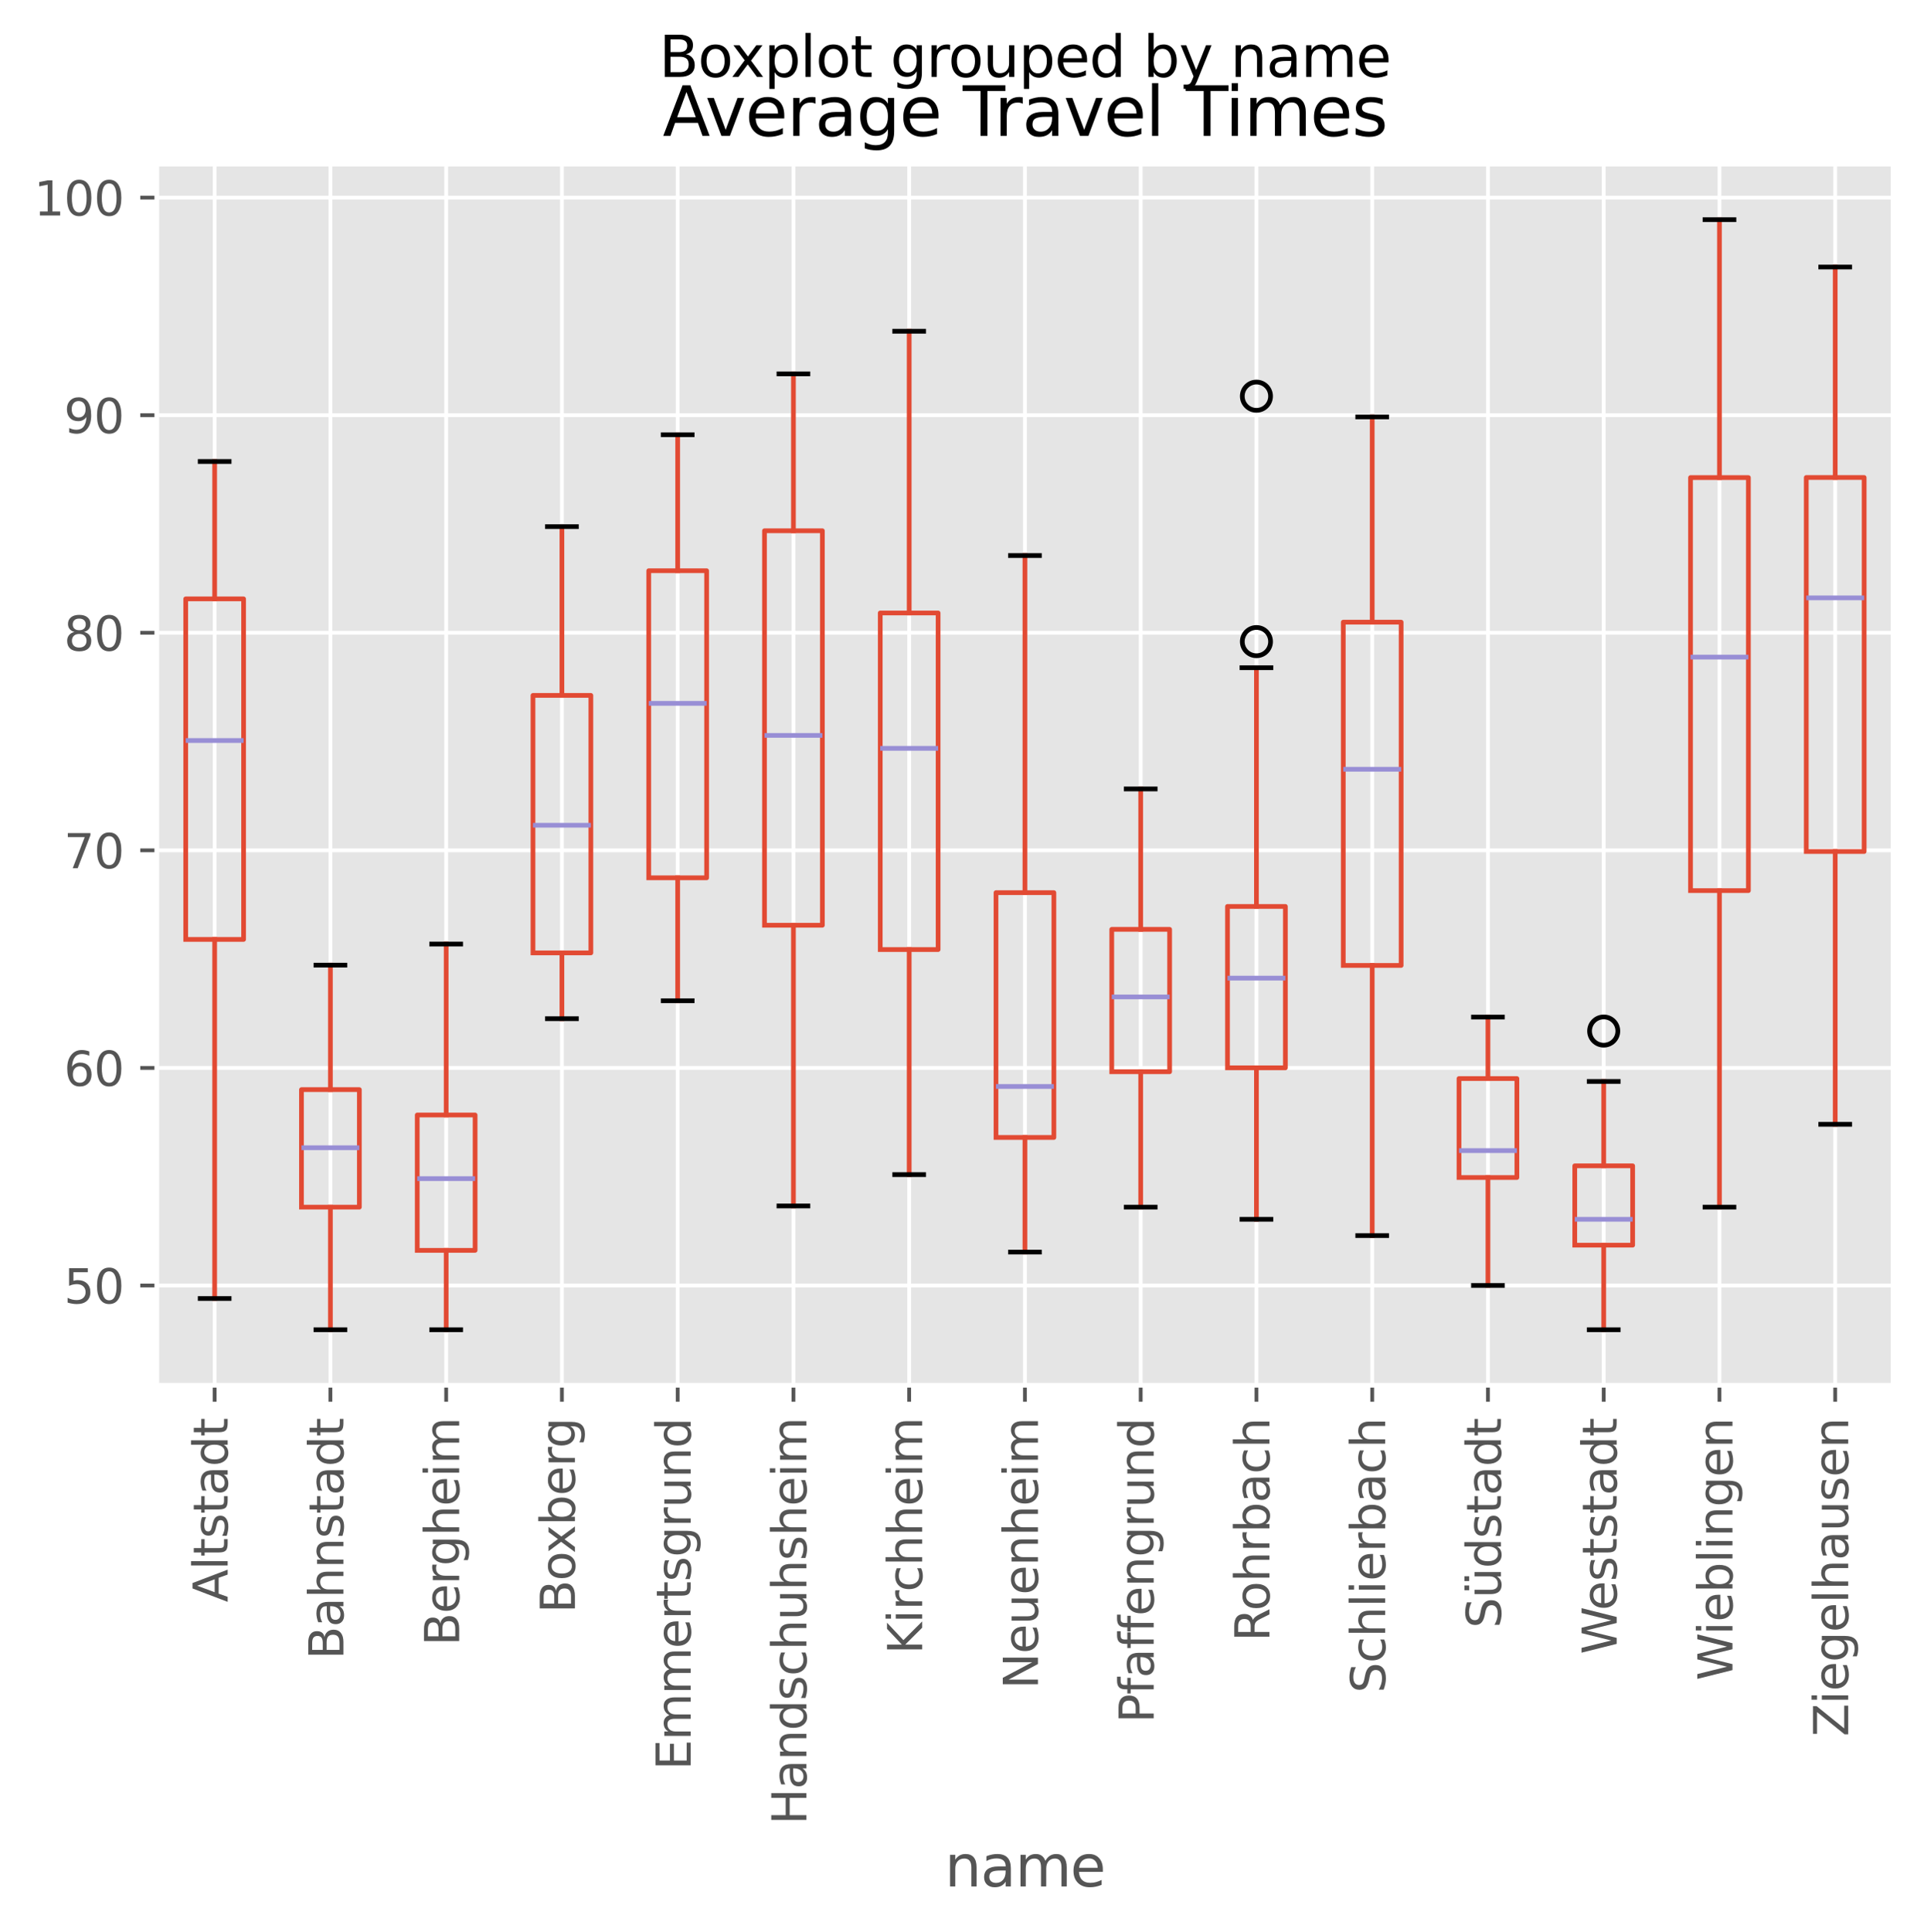 <?xml version="1.0" encoding="utf-8" standalone="no"?>
<!DOCTYPE svg PUBLIC "-//W3C//DTD SVG 1.1//EN"
  "http://www.w3.org/Graphics/SVG/1.1/DTD/svg11.dtd">
<svg xmlns:xlink="http://www.w3.org/1999/xlink" width="409.127pt" height="410.135pt" viewBox="0 0 409.127 410.135" xmlns="http://www.w3.org/2000/svg" version="1.1">
 <defs>
  <style type="text/css">*{stroke-linejoin: round; stroke-linecap: butt}</style>
 </defs>
 <g id="figure_1">
  <g id="patch_1">
   <path d="M 0 410.135 
L 409.127 410.135 
L 409.127 0 
L 0 0 
z
" style="fill: #ffffff"/>
  </g>
  <g id="axes_1">
   <g id="patch_2">
    <path d="M 33.288 294.048 
L 401.928 294.048 
L 401.928 34.848 
L 33.288 34.848 
z
" style="fill: #e5e5e5"/>
   </g>
   <g id="matplotlib.axis_1">
    <g id="xtick_1">
     <g id="line2d_1">
      <path d="M 45.575 294.048 
L 45.575 34.848 
" clip-path="url(#pbc131268e4)" style="fill: none; stroke: #ffffff; stroke-width: 0.8; stroke-linecap: square"/>
     </g>
     <g id="line2d_2">
      <defs>
       <path id="mfa5700e519" d="M 0 0 
L 0 3.5 
" style="stroke: #555555; stroke-width: 0.8"/>
      </defs>
      <g>
       <use xlink:href="#mfa5700e519" x="45.575" y="294.048" style="fill: #555555; stroke: #555555; stroke-width: 0.8"/>
      </g>
     </g>
     <g id="text_1">
      <!-- Altstadt -->
      <g style="fill: #555555" transform="translate(48.335 340.114) rotate(-90) scale(0.1 -0.1)">
       <defs>
        <path id="DejaVuSans-41" d="M 2188 4044 
L 1331 1722 
L 3047 1722 
L 2188 4044 
z
M 1831 4666 
L 2547 4666 
L 4325 0 
L 3669 0 
L 3244 1197 
L 1141 1197 
L 716 0 
L 50 0 
L 1831 4666 
z
" transform="scale(0.016)"/>
        <path id="DejaVuSans-6c" d="M 603 4863 
L 1178 4863 
L 1178 0 
L 603 0 
L 603 4863 
z
" transform="scale(0.016)"/>
        <path id="DejaVuSans-74" d="M 1172 4494 
L 1172 3500 
L 2356 3500 
L 2356 3053 
L 1172 3053 
L 1172 1153 
Q 1172 725 1289 603 
Q 1406 481 1766 481 
L 2356 481 
L 2356 0 
L 1766 0 
Q 1100 0 847 248 
Q 594 497 594 1153 
L 594 3053 
L 172 3053 
L 172 3500 
L 594 3500 
L 594 4494 
L 1172 4494 
z
" transform="scale(0.016)"/>
        <path id="DejaVuSans-73" d="M 2834 3397 
L 2834 2853 
Q 2591 2978 2328 3040 
Q 2066 3103 1784 3103 
Q 1356 3103 1142 2972 
Q 928 2841 928 2578 
Q 928 2378 1081 2264 
Q 1234 2150 1697 2047 
L 1894 2003 
Q 2506 1872 2764 1633 
Q 3022 1394 3022 966 
Q 3022 478 2636 193 
Q 2250 -91 1575 -91 
Q 1294 -91 989 -36 
Q 684 19 347 128 
L 347 722 
Q 666 556 975 473 
Q 1284 391 1588 391 
Q 1994 391 2212 530 
Q 2431 669 2431 922 
Q 2431 1156 2273 1281 
Q 2116 1406 1581 1522 
L 1381 1569 
Q 847 1681 609 1914 
Q 372 2147 372 2553 
Q 372 3047 722 3315 
Q 1072 3584 1716 3584 
Q 2034 3584 2315 3537 
Q 2597 3491 2834 3397 
z
" transform="scale(0.016)"/>
        <path id="DejaVuSans-61" d="M 2194 1759 
Q 1497 1759 1228 1600 
Q 959 1441 959 1056 
Q 959 750 1161 570 
Q 1363 391 1709 391 
Q 2188 391 2477 730 
Q 2766 1069 2766 1631 
L 2766 1759 
L 2194 1759 
z
M 3341 1997 
L 3341 0 
L 2766 0 
L 2766 531 
Q 2569 213 2275 61 
Q 1981 -91 1556 -91 
Q 1019 -91 701 211 
Q 384 513 384 1019 
Q 384 1609 779 1909 
Q 1175 2209 1959 2209 
L 2766 2209 
L 2766 2266 
Q 2766 2663 2505 2880 
Q 2244 3097 1772 3097 
Q 1472 3097 1187 3025 
Q 903 2953 641 2809 
L 641 3341 
Q 956 3463 1253 3523 
Q 1550 3584 1831 3584 
Q 2591 3584 2966 3190 
Q 3341 2797 3341 1997 
z
" transform="scale(0.016)"/>
        <path id="DejaVuSans-64" d="M 2906 2969 
L 2906 4863 
L 3481 4863 
L 3481 0 
L 2906 0 
L 2906 525 
Q 2725 213 2448 61 
Q 2172 -91 1784 -91 
Q 1150 -91 751 415 
Q 353 922 353 1747 
Q 353 2572 751 3078 
Q 1150 3584 1784 3584 
Q 2172 3584 2448 3432 
Q 2725 3281 2906 2969 
z
M 947 1747 
Q 947 1113 1208 752 
Q 1469 391 1925 391 
Q 2381 391 2643 752 
Q 2906 1113 2906 1747 
Q 2906 2381 2643 2742 
Q 2381 3103 1925 3103 
Q 1469 3103 1208 2742 
Q 947 2381 947 1747 
z
" transform="scale(0.016)"/>
       </defs>
       <use xlink:href="#DejaVuSans-41"/>
       <use xlink:href="#DejaVuSans-6c" x="68.408"/>
       <use xlink:href="#DejaVuSans-74" x="96.191"/>
       <use xlink:href="#DejaVuSans-73" x="135.4"/>
       <use xlink:href="#DejaVuSans-74" x="187.5"/>
       <use xlink:href="#DejaVuSans-61" x="226.709"/>
       <use xlink:href="#DejaVuSans-64" x="287.988"/>
       <use xlink:href="#DejaVuSans-74" x="351.465"/>
      </g>
     </g>
    </g>
    <g id="xtick_2">
     <g id="line2d_3">
      <path d="M 70.151 294.048 
L 70.151 34.848 
" clip-path="url(#pbc131268e4)" style="fill: none; stroke: #ffffff; stroke-width: 0.8; stroke-linecap: square"/>
     </g>
     <g id="line2d_4">
      <g>
       <use xlink:href="#mfa5700e519" x="70.151" y="294.048" style="fill: #555555; stroke: #555555; stroke-width: 0.8"/>
      </g>
     </g>
     <g id="text_2">
      <!-- Bahnstadt -->
      <g style="fill: #555555" transform="translate(72.911 352.239) rotate(-90) scale(0.1 -0.1)">
       <defs>
        <path id="DejaVuSans-42" d="M 1259 2228 
L 1259 519 
L 2272 519 
Q 2781 519 3026 730 
Q 3272 941 3272 1375 
Q 3272 1813 3026 2020 
Q 2781 2228 2272 2228 
L 1259 2228 
z
M 1259 4147 
L 1259 2741 
L 2194 2741 
Q 2656 2741 2882 2914 
Q 3109 3088 3109 3444 
Q 3109 3797 2882 3972 
Q 2656 4147 2194 4147 
L 1259 4147 
z
M 628 4666 
L 2241 4666 
Q 2963 4666 3353 4366 
Q 3744 4066 3744 3513 
Q 3744 3084 3544 2831 
Q 3344 2578 2956 2516 
Q 3422 2416 3680 2098 
Q 3938 1781 3938 1306 
Q 3938 681 3513 340 
Q 3088 0 2303 0 
L 628 0 
L 628 4666 
z
" transform="scale(0.016)"/>
        <path id="DejaVuSans-68" d="M 3513 2113 
L 3513 0 
L 2938 0 
L 2938 2094 
Q 2938 2591 2744 2837 
Q 2550 3084 2163 3084 
Q 1697 3084 1428 2787 
Q 1159 2491 1159 1978 
L 1159 0 
L 581 0 
L 581 4863 
L 1159 4863 
L 1159 2956 
Q 1366 3272 1645 3428 
Q 1925 3584 2291 3584 
Q 2894 3584 3203 3211 
Q 3513 2838 3513 2113 
z
" transform="scale(0.016)"/>
        <path id="DejaVuSans-6e" d="M 3513 2113 
L 3513 0 
L 2938 0 
L 2938 2094 
Q 2938 2591 2744 2837 
Q 2550 3084 2163 3084 
Q 1697 3084 1428 2787 
Q 1159 2491 1159 1978 
L 1159 0 
L 581 0 
L 581 3500 
L 1159 3500 
L 1159 2956 
Q 1366 3272 1645 3428 
Q 1925 3584 2291 3584 
Q 2894 3584 3203 3211 
Q 3513 2838 3513 2113 
z
" transform="scale(0.016)"/>
       </defs>
       <use xlink:href="#DejaVuSans-42"/>
       <use xlink:href="#DejaVuSans-61" x="68.604"/>
       <use xlink:href="#DejaVuSans-68" x="129.883"/>
       <use xlink:href="#DejaVuSans-6e" x="193.262"/>
       <use xlink:href="#DejaVuSans-73" x="256.641"/>
       <use xlink:href="#DejaVuSans-74" x="308.74"/>
       <use xlink:href="#DejaVuSans-61" x="347.949"/>
       <use xlink:href="#DejaVuSans-64" x="409.229"/>
       <use xlink:href="#DejaVuSans-74" x="472.705"/>
      </g>
     </g>
    </g>
    <g id="xtick_3">
     <g id="line2d_5">
      <path d="M 94.728 294.048 
L 94.728 34.848 
" clip-path="url(#pbc131268e4)" style="fill: none; stroke: #ffffff; stroke-width: 0.8; stroke-linecap: square"/>
     </g>
     <g id="line2d_6">
      <g>
       <use xlink:href="#mfa5700e519" x="94.728" y="294.048" style="fill: #555555; stroke: #555555; stroke-width: 0.8"/>
      </g>
     </g>
     <g id="text_3">
      <!-- Bergheim -->
      <g style="fill: #555555" transform="translate(97.487 349.356) rotate(-90) scale(0.1 -0.1)">
       <defs>
        <path id="DejaVuSans-65" d="M 3597 1894 
L 3597 1613 
L 953 1613 
Q 991 1019 1311 708 
Q 1631 397 2203 397 
Q 2534 397 2845 478 
Q 3156 559 3463 722 
L 3463 178 
Q 3153 47 2828 -22 
Q 2503 -91 2169 -91 
Q 1331 -91 842 396 
Q 353 884 353 1716 
Q 353 2575 817 3079 
Q 1281 3584 2069 3584 
Q 2775 3584 3186 3129 
Q 3597 2675 3597 1894 
z
M 3022 2063 
Q 3016 2534 2758 2815 
Q 2500 3097 2075 3097 
Q 1594 3097 1305 2825 
Q 1016 2553 972 2059 
L 3022 2063 
z
" transform="scale(0.016)"/>
        <path id="DejaVuSans-72" d="M 2631 2963 
Q 2534 3019 2420 3045 
Q 2306 3072 2169 3072 
Q 1681 3072 1420 2755 
Q 1159 2438 1159 1844 
L 1159 0 
L 581 0 
L 581 3500 
L 1159 3500 
L 1159 2956 
Q 1341 3275 1631 3429 
Q 1922 3584 2338 3584 
Q 2397 3584 2469 3576 
Q 2541 3569 2628 3553 
L 2631 2963 
z
" transform="scale(0.016)"/>
        <path id="DejaVuSans-67" d="M 2906 1791 
Q 2906 2416 2648 2759 
Q 2391 3103 1925 3103 
Q 1463 3103 1205 2759 
Q 947 2416 947 1791 
Q 947 1169 1205 825 
Q 1463 481 1925 481 
Q 2391 481 2648 825 
Q 2906 1169 2906 1791 
z
M 3481 434 
Q 3481 -459 3084 -895 
Q 2688 -1331 1869 -1331 
Q 1566 -1331 1297 -1286 
Q 1028 -1241 775 -1147 
L 775 -588 
Q 1028 -725 1275 -790 
Q 1522 -856 1778 -856 
Q 2344 -856 2625 -561 
Q 2906 -266 2906 331 
L 2906 616 
Q 2728 306 2450 153 
Q 2172 0 1784 0 
Q 1141 0 747 490 
Q 353 981 353 1791 
Q 353 2603 747 3093 
Q 1141 3584 1784 3584 
Q 2172 3584 2450 3431 
Q 2728 3278 2906 2969 
L 2906 3500 
L 3481 3500 
L 3481 434 
z
" transform="scale(0.016)"/>
        <path id="DejaVuSans-69" d="M 603 3500 
L 1178 3500 
L 1178 0 
L 603 0 
L 603 3500 
z
M 603 4863 
L 1178 4863 
L 1178 4134 
L 603 4134 
L 603 4863 
z
" transform="scale(0.016)"/>
        <path id="DejaVuSans-6d" d="M 3328 2828 
Q 3544 3216 3844 3400 
Q 4144 3584 4550 3584 
Q 5097 3584 5394 3201 
Q 5691 2819 5691 2113 
L 5691 0 
L 5113 0 
L 5113 2094 
Q 5113 2597 4934 2840 
Q 4756 3084 4391 3084 
Q 3944 3084 3684 2787 
Q 3425 2491 3425 1978 
L 3425 0 
L 2847 0 
L 2847 2094 
Q 2847 2600 2669 2842 
Q 2491 3084 2119 3084 
Q 1678 3084 1418 2786 
Q 1159 2488 1159 1978 
L 1159 0 
L 581 0 
L 581 3500 
L 1159 3500 
L 1159 2956 
Q 1356 3278 1631 3431 
Q 1906 3584 2284 3584 
Q 2666 3584 2933 3390 
Q 3200 3197 3328 2828 
z
" transform="scale(0.016)"/>
       </defs>
       <use xlink:href="#DejaVuSans-42"/>
       <use xlink:href="#DejaVuSans-65" x="68.604"/>
       <use xlink:href="#DejaVuSans-72" x="130.127"/>
       <use xlink:href="#DejaVuSans-67" x="169.49"/>
       <use xlink:href="#DejaVuSans-68" x="232.967"/>
       <use xlink:href="#DejaVuSans-65" x="296.346"/>
       <use xlink:href="#DejaVuSans-69" x="357.869"/>
       <use xlink:href="#DejaVuSans-6d" x="385.652"/>
      </g>
     </g>
    </g>
    <g id="xtick_4">
     <g id="line2d_7">
      <path d="M 119.303 294.048 
L 119.303 34.848 
" clip-path="url(#pbc131268e4)" style="fill: none; stroke: #ffffff; stroke-width: 0.8; stroke-linecap: square"/>
     </g>
     <g id="line2d_8">
      <g>
       <use xlink:href="#mfa5700e519" x="119.303" y="294.048" style="fill: #555555; stroke: #555555; stroke-width: 0.8"/>
      </g>
     </g>
     <g id="text_4">
      <!-- Boxberg -->
      <g style="fill: #555555" transform="translate(122.063 342.42) rotate(-90) scale(0.1 -0.1)">
       <defs>
        <path id="DejaVuSans-6f" d="M 1959 3097 
Q 1497 3097 1228 2736 
Q 959 2375 959 1747 
Q 959 1119 1226 758 
Q 1494 397 1959 397 
Q 2419 397 2687 759 
Q 2956 1122 2956 1747 
Q 2956 2369 2687 2733 
Q 2419 3097 1959 3097 
z
M 1959 3584 
Q 2709 3584 3137 3096 
Q 3566 2609 3566 1747 
Q 3566 888 3137 398 
Q 2709 -91 1959 -91 
Q 1206 -91 779 398 
Q 353 888 353 1747 
Q 353 2609 779 3096 
Q 1206 3584 1959 3584 
z
" transform="scale(0.016)"/>
        <path id="DejaVuSans-78" d="M 3513 3500 
L 2247 1797 
L 3578 0 
L 2900 0 
L 1881 1375 
L 863 0 
L 184 0 
L 1544 1831 
L 300 3500 
L 978 3500 
L 1906 2253 
L 2834 3500 
L 3513 3500 
z
" transform="scale(0.016)"/>
        <path id="DejaVuSans-62" d="M 3116 1747 
Q 3116 2381 2855 2742 
Q 2594 3103 2138 3103 
Q 1681 3103 1420 2742 
Q 1159 2381 1159 1747 
Q 1159 1113 1420 752 
Q 1681 391 2138 391 
Q 2594 391 2855 752 
Q 3116 1113 3116 1747 
z
M 1159 2969 
Q 1341 3281 1617 3432 
Q 1894 3584 2278 3584 
Q 2916 3584 3314 3078 
Q 3713 2572 3713 1747 
Q 3713 922 3314 415 
Q 2916 -91 2278 -91 
Q 1894 -91 1617 61 
Q 1341 213 1159 525 
L 1159 0 
L 581 0 
L 581 4863 
L 1159 4863 
L 1159 2969 
z
" transform="scale(0.016)"/>
       </defs>
       <use xlink:href="#DejaVuSans-42"/>
       <use xlink:href="#DejaVuSans-6f" x="68.604"/>
       <use xlink:href="#DejaVuSans-78" x="126.66"/>
       <use xlink:href="#DejaVuSans-62" x="185.84"/>
       <use xlink:href="#DejaVuSans-65" x="249.316"/>
       <use xlink:href="#DejaVuSans-72" x="310.84"/>
       <use xlink:href="#DejaVuSans-67" x="350.203"/>
      </g>
     </g>
    </g>
    <g id="xtick_5">
     <g id="line2d_9">
      <path d="M 143.88 294.048 
L 143.88 34.848 
" clip-path="url(#pbc131268e4)" style="fill: none; stroke: #ffffff; stroke-width: 0.8; stroke-linecap: square"/>
     </g>
     <g id="line2d_10">
      <g>
       <use xlink:href="#mfa5700e519" x="143.88" y="294.048" style="fill: #555555; stroke: #555555; stroke-width: 0.8"/>
      </g>
     </g>
     <g id="text_5">
      <!-- Emmertsgrund -->
      <g style="fill: #555555" transform="translate(146.639 375.725) rotate(-90) scale(0.1 -0.1)">
       <defs>
        <path id="DejaVuSans-45" d="M 628 4666 
L 3578 4666 
L 3578 4134 
L 1259 4134 
L 1259 2753 
L 3481 2753 
L 3481 2222 
L 1259 2222 
L 1259 531 
L 3634 531 
L 3634 0 
L 628 0 
L 628 4666 
z
" transform="scale(0.016)"/>
        <path id="DejaVuSans-75" d="M 544 1381 
L 544 3500 
L 1119 3500 
L 1119 1403 
Q 1119 906 1312 657 
Q 1506 409 1894 409 
Q 2359 409 2629 706 
Q 2900 1003 2900 1516 
L 2900 3500 
L 3475 3500 
L 3475 0 
L 2900 0 
L 2900 538 
Q 2691 219 2414 64 
Q 2138 -91 1772 -91 
Q 1169 -91 856 284 
Q 544 659 544 1381 
z
M 1991 3584 
L 1991 3584 
z
" transform="scale(0.016)"/>
       </defs>
       <use xlink:href="#DejaVuSans-45"/>
       <use xlink:href="#DejaVuSans-6d" x="63.184"/>
       <use xlink:href="#DejaVuSans-6d" x="160.596"/>
       <use xlink:href="#DejaVuSans-65" x="258.008"/>
       <use xlink:href="#DejaVuSans-72" x="319.531"/>
       <use xlink:href="#DejaVuSans-74" x="360.645"/>
       <use xlink:href="#DejaVuSans-73" x="399.854"/>
       <use xlink:href="#DejaVuSans-67" x="451.953"/>
       <use xlink:href="#DejaVuSans-72" x="515.43"/>
       <use xlink:href="#DejaVuSans-75" x="556.543"/>
       <use xlink:href="#DejaVuSans-6e" x="619.922"/>
       <use xlink:href="#DejaVuSans-64" x="683.301"/>
      </g>
     </g>
    </g>
    <g id="xtick_6">
     <g id="line2d_11">
      <path d="M 168.456 294.048 
L 168.456 34.848 
" clip-path="url(#pbc131268e4)" style="fill: none; stroke: #ffffff; stroke-width: 0.8; stroke-linecap: square"/>
     </g>
     <g id="line2d_12">
      <g>
       <use xlink:href="#mfa5700e519" x="168.456" y="294.048" style="fill: #555555; stroke: #555555; stroke-width: 0.8"/>
      </g>
     </g>
     <g id="text_6">
      <!-- Handschuhsheim -->
      <g style="fill: #555555" transform="translate(171.215 387.321) rotate(-90) scale(0.1 -0.1)">
       <defs>
        <path id="DejaVuSans-48" d="M 628 4666 
L 1259 4666 
L 1259 2753 
L 3553 2753 
L 3553 4666 
L 4184 4666 
L 4184 0 
L 3553 0 
L 3553 2222 
L 1259 2222 
L 1259 0 
L 628 0 
L 628 4666 
z
" transform="scale(0.016)"/>
        <path id="DejaVuSans-63" d="M 3122 3366 
L 3122 2828 
Q 2878 2963 2633 3030 
Q 2388 3097 2138 3097 
Q 1578 3097 1268 2742 
Q 959 2388 959 1747 
Q 959 1106 1268 751 
Q 1578 397 2138 397 
Q 2388 397 2633 464 
Q 2878 531 3122 666 
L 3122 134 
Q 2881 22 2623 -34 
Q 2366 -91 2075 -91 
Q 1284 -91 818 406 
Q 353 903 353 1747 
Q 353 2603 823 3093 
Q 1294 3584 2113 3584 
Q 2378 3584 2631 3529 
Q 2884 3475 3122 3366 
z
" transform="scale(0.016)"/>
       </defs>
       <use xlink:href="#DejaVuSans-48"/>
       <use xlink:href="#DejaVuSans-61" x="75.195"/>
       <use xlink:href="#DejaVuSans-6e" x="136.475"/>
       <use xlink:href="#DejaVuSans-64" x="199.854"/>
       <use xlink:href="#DejaVuSans-73" x="263.33"/>
       <use xlink:href="#DejaVuSans-63" x="315.43"/>
       <use xlink:href="#DejaVuSans-68" x="370.41"/>
       <use xlink:href="#DejaVuSans-75" x="433.789"/>
       <use xlink:href="#DejaVuSans-68" x="497.168"/>
       <use xlink:href="#DejaVuSans-73" x="560.547"/>
       <use xlink:href="#DejaVuSans-68" x="612.646"/>
       <use xlink:href="#DejaVuSans-65" x="676.025"/>
       <use xlink:href="#DejaVuSans-69" x="737.549"/>
       <use xlink:href="#DejaVuSans-6d" x="765.332"/>
      </g>
     </g>
    </g>
    <g id="xtick_7">
     <g id="line2d_13">
      <path d="M 193.031 294.048 
L 193.031 34.848 
" clip-path="url(#pbc131268e4)" style="fill: none; stroke: #ffffff; stroke-width: 0.8; stroke-linecap: square"/>
     </g>
     <g id="line2d_14">
      <g>
       <use xlink:href="#mfa5700e519" x="193.031" y="294.048" style="fill: #555555; stroke: #555555; stroke-width: 0.8"/>
      </g>
     </g>
     <g id="text_7">
      <!-- Kirchheim -->
      <g style="fill: #555555" transform="translate(195.791 351.115) rotate(-90) scale(0.1 -0.1)">
       <defs>
        <path id="DejaVuSans-4b" d="M 628 4666 
L 1259 4666 
L 1259 2694 
L 3353 4666 
L 4166 4666 
L 1850 2491 
L 4331 0 
L 3500 0 
L 1259 2247 
L 1259 0 
L 628 0 
L 628 4666 
z
" transform="scale(0.016)"/>
       </defs>
       <use xlink:href="#DejaVuSans-4b"/>
       <use xlink:href="#DejaVuSans-69" x="65.576"/>
       <use xlink:href="#DejaVuSans-72" x="93.359"/>
       <use xlink:href="#DejaVuSans-63" x="132.223"/>
       <use xlink:href="#DejaVuSans-68" x="187.203"/>
       <use xlink:href="#DejaVuSans-68" x="250.582"/>
       <use xlink:href="#DejaVuSans-65" x="313.961"/>
       <use xlink:href="#DejaVuSans-69" x="375.484"/>
       <use xlink:href="#DejaVuSans-6d" x="403.268"/>
      </g>
     </g>
    </g>
    <g id="xtick_8">
     <g id="line2d_15">
      <path d="M 217.607 294.048 
L 217.607 34.848 
" clip-path="url(#pbc131268e4)" style="fill: none; stroke: #ffffff; stroke-width: 0.8; stroke-linecap: square"/>
     </g>
     <g id="line2d_16">
      <g>
       <use xlink:href="#mfa5700e519" x="217.607" y="294.048" style="fill: #555555; stroke: #555555; stroke-width: 0.8"/>
      </g>
     </g>
     <g id="text_8">
      <!-- Neuenheim -->
      <g style="fill: #555555" transform="translate(220.367 358.52) rotate(-90) scale(0.1 -0.1)">
       <defs>
        <path id="DejaVuSans-4e" d="M 628 4666 
L 1478 4666 
L 3547 763 
L 3547 4666 
L 4159 4666 
L 4159 0 
L 3309 0 
L 1241 3903 
L 1241 0 
L 628 0 
L 628 4666 
z
" transform="scale(0.016)"/>
       </defs>
       <use xlink:href="#DejaVuSans-4e"/>
       <use xlink:href="#DejaVuSans-65" x="74.805"/>
       <use xlink:href="#DejaVuSans-75" x="136.328"/>
       <use xlink:href="#DejaVuSans-65" x="199.707"/>
       <use xlink:href="#DejaVuSans-6e" x="261.23"/>
       <use xlink:href="#DejaVuSans-68" x="324.609"/>
       <use xlink:href="#DejaVuSans-65" x="387.988"/>
       <use xlink:href="#DejaVuSans-69" x="449.512"/>
       <use xlink:href="#DejaVuSans-6d" x="477.295"/>
      </g>
     </g>
    </g>
    <g id="xtick_9">
     <g id="line2d_17">
      <path d="M 242.184 294.048 
L 242.184 34.848 
" clip-path="url(#pbc131268e4)" style="fill: none; stroke: #ffffff; stroke-width: 0.8; stroke-linecap: square"/>
     </g>
     <g id="line2d_18">
      <g>
       <use xlink:href="#mfa5700e519" x="242.184" y="294.048" style="fill: #555555; stroke: #555555; stroke-width: 0.8"/>
      </g>
     </g>
     <g id="text_9">
      <!-- Pfaffengrund -->
      <g style="fill: #555555" transform="translate(244.943 365.74) rotate(-90) scale(0.1 -0.1)">
       <defs>
        <path id="DejaVuSans-50" d="M 1259 4147 
L 1259 2394 
L 2053 2394 
Q 2494 2394 2734 2622 
Q 2975 2850 2975 3272 
Q 2975 3691 2734 3919 
Q 2494 4147 2053 4147 
L 1259 4147 
z
M 628 4666 
L 2053 4666 
Q 2838 4666 3239 4311 
Q 3641 3956 3641 3272 
Q 3641 2581 3239 2228 
Q 2838 1875 2053 1875 
L 1259 1875 
L 1259 0 
L 628 0 
L 628 4666 
z
" transform="scale(0.016)"/>
        <path id="DejaVuSans-66" d="M 2375 4863 
L 2375 4384 
L 1825 4384 
Q 1516 4384 1395 4259 
Q 1275 4134 1275 3809 
L 1275 3500 
L 2222 3500 
L 2222 3053 
L 1275 3053 
L 1275 0 
L 697 0 
L 697 3053 
L 147 3053 
L 147 3500 
L 697 3500 
L 697 3744 
Q 697 4328 969 4595 
Q 1241 4863 1831 4863 
L 2375 4863 
z
" transform="scale(0.016)"/>
       </defs>
       <use xlink:href="#DejaVuSans-50"/>
       <use xlink:href="#DejaVuSans-66" x="60.303"/>
       <use xlink:href="#DejaVuSans-61" x="95.508"/>
       <use xlink:href="#DejaVuSans-66" x="156.787"/>
       <use xlink:href="#DejaVuSans-66" x="191.992"/>
       <use xlink:href="#DejaVuSans-65" x="227.197"/>
       <use xlink:href="#DejaVuSans-6e" x="288.721"/>
       <use xlink:href="#DejaVuSans-67" x="352.1"/>
       <use xlink:href="#DejaVuSans-72" x="415.576"/>
       <use xlink:href="#DejaVuSans-75" x="456.689"/>
       <use xlink:href="#DejaVuSans-6e" x="520.068"/>
       <use xlink:href="#DejaVuSans-64" x="583.447"/>
      </g>
     </g>
    </g>
    <g id="xtick_10">
     <g id="line2d_19">
      <path d="M 266.76 294.048 
L 266.76 34.848 
" clip-path="url(#pbc131268e4)" style="fill: none; stroke: #ffffff; stroke-width: 0.8; stroke-linecap: square"/>
     </g>
     <g id="line2d_20">
      <g>
       <use xlink:href="#mfa5700e519" x="266.76" y="294.048" style="fill: #555555; stroke: #555555; stroke-width: 0.8"/>
      </g>
     </g>
     <g id="text_10">
      <!-- Rohrbach -->
      <g style="fill: #555555" transform="translate(269.519 348.426) rotate(-90) scale(0.1 -0.1)">
       <defs>
        <path id="DejaVuSans-52" d="M 2841 2188 
Q 3044 2119 3236 1894 
Q 3428 1669 3622 1275 
L 4263 0 
L 3584 0 
L 2988 1197 
Q 2756 1666 2539 1819 
Q 2322 1972 1947 1972 
L 1259 1972 
L 1259 0 
L 628 0 
L 628 4666 
L 2053 4666 
Q 2853 4666 3247 4331 
Q 3641 3997 3641 3322 
Q 3641 2881 3436 2590 
Q 3231 2300 2841 2188 
z
M 1259 4147 
L 1259 2491 
L 2053 2491 
Q 2509 2491 2742 2702 
Q 2975 2913 2975 3322 
Q 2975 3731 2742 3939 
Q 2509 4147 2053 4147 
L 1259 4147 
z
" transform="scale(0.016)"/>
       </defs>
       <use xlink:href="#DejaVuSans-52"/>
       <use xlink:href="#DejaVuSans-6f" x="64.982"/>
       <use xlink:href="#DejaVuSans-68" x="126.164"/>
       <use xlink:href="#DejaVuSans-72" x="189.543"/>
       <use xlink:href="#DejaVuSans-62" x="230.656"/>
       <use xlink:href="#DejaVuSans-61" x="294.133"/>
       <use xlink:href="#DejaVuSans-63" x="355.412"/>
       <use xlink:href="#DejaVuSans-68" x="410.393"/>
      </g>
     </g>
    </g>
    <g id="xtick_11">
     <g id="line2d_21">
      <path d="M 291.336 294.048 
L 291.336 34.848 
" clip-path="url(#pbc131268e4)" style="fill: none; stroke: #ffffff; stroke-width: 0.8; stroke-linecap: square"/>
     </g>
     <g id="line2d_22">
      <g>
       <use xlink:href="#mfa5700e519" x="291.336" y="294.048" style="fill: #555555; stroke: #555555; stroke-width: 0.8"/>
      </g>
     </g>
     <g id="text_11">
      <!-- Schlierbach -->
      <g style="fill: #555555" transform="translate(294.095 359.365) rotate(-90) scale(0.1 -0.1)">
       <defs>
        <path id="DejaVuSans-53" d="M 3425 4513 
L 3425 3897 
Q 3066 4069 2747 4153 
Q 2428 4238 2131 4238 
Q 1616 4238 1336 4038 
Q 1056 3838 1056 3469 
Q 1056 3159 1242 3001 
Q 1428 2844 1947 2747 
L 2328 2669 
Q 3034 2534 3370 2195 
Q 3706 1856 3706 1288 
Q 3706 609 3251 259 
Q 2797 -91 1919 -91 
Q 1588 -91 1214 -16 
Q 841 59 441 206 
L 441 856 
Q 825 641 1194 531 
Q 1563 422 1919 422 
Q 2459 422 2753 634 
Q 3047 847 3047 1241 
Q 3047 1584 2836 1778 
Q 2625 1972 2144 2069 
L 1759 2144 
Q 1053 2284 737 2584 
Q 422 2884 422 3419 
Q 422 4038 858 4394 
Q 1294 4750 2059 4750 
Q 2388 4750 2728 4690 
Q 3069 4631 3425 4513 
z
" transform="scale(0.016)"/>
       </defs>
       <use xlink:href="#DejaVuSans-53"/>
       <use xlink:href="#DejaVuSans-63" x="63.477"/>
       <use xlink:href="#DejaVuSans-68" x="118.457"/>
       <use xlink:href="#DejaVuSans-6c" x="181.836"/>
       <use xlink:href="#DejaVuSans-69" x="209.619"/>
       <use xlink:href="#DejaVuSans-65" x="237.402"/>
       <use xlink:href="#DejaVuSans-72" x="298.926"/>
       <use xlink:href="#DejaVuSans-62" x="340.039"/>
       <use xlink:href="#DejaVuSans-61" x="403.516"/>
       <use xlink:href="#DejaVuSans-63" x="464.795"/>
       <use xlink:href="#DejaVuSans-68" x="519.775"/>
      </g>
     </g>
    </g>
    <g id="xtick_12">
     <g id="line2d_23">
      <path d="M 315.911 294.048 
L 315.911 34.848 
" clip-path="url(#pbc131268e4)" style="fill: none; stroke: #ffffff; stroke-width: 0.8; stroke-linecap: square"/>
     </g>
     <g id="line2d_24">
      <g>
       <use xlink:href="#mfa5700e519" x="315.911" y="294.048" style="fill: #555555; stroke: #555555; stroke-width: 0.8"/>
      </g>
     </g>
     <g id="text_12">
      <!-- Südstadt -->
      <g style="fill: #555555" transform="translate(318.671 345.609) rotate(-90) scale(0.1 -0.1)">
       <defs>
        <path id="DejaVuSans-fc" d="M 544 1381 
L 544 3500 
L 1119 3500 
L 1119 1403 
Q 1119 906 1312 657 
Q 1506 409 1894 409 
Q 2359 409 2629 706 
Q 2900 1003 2900 1516 
L 2900 3500 
L 3475 3500 
L 3475 0 
L 2900 0 
L 2900 538 
Q 2691 219 2414 64 
Q 2138 -91 1772 -91 
Q 1169 -91 856 284 
Q 544 659 544 1381 
z
M 1991 3584 
L 1991 3584 
z
M 2278 4850 
L 2913 4850 
L 2913 4219 
L 2278 4219 
L 2278 4850 
z
M 1056 4850 
L 1691 4850 
L 1691 4219 
L 1056 4219 
L 1056 4850 
z
" transform="scale(0.016)"/>
       </defs>
       <use xlink:href="#DejaVuSans-53"/>
       <use xlink:href="#DejaVuSans-fc" x="63.477"/>
       <use xlink:href="#DejaVuSans-64" x="126.855"/>
       <use xlink:href="#DejaVuSans-73" x="190.332"/>
       <use xlink:href="#DejaVuSans-74" x="242.432"/>
       <use xlink:href="#DejaVuSans-61" x="281.641"/>
       <use xlink:href="#DejaVuSans-64" x="342.92"/>
       <use xlink:href="#DejaVuSans-74" x="406.396"/>
      </g>
     </g>
    </g>
    <g id="xtick_13">
     <g id="line2d_25">
      <path d="M 340.488 294.048 
L 340.488 34.848 
" clip-path="url(#pbc131268e4)" style="fill: none; stroke: #ffffff; stroke-width: 0.8; stroke-linecap: square"/>
     </g>
     <g id="line2d_26">
      <g>
       <use xlink:href="#mfa5700e519" x="340.488" y="294.048" style="fill: #555555; stroke: #555555; stroke-width: 0.8"/>
      </g>
     </g>
     <g id="text_13">
      <!-- Weststadt -->
      <g style="fill: #555555" transform="translate(343.247 351.157) rotate(-90) scale(0.1 -0.1)">
       <defs>
        <path id="DejaVuSans-57" d="M 213 4666 
L 850 4666 
L 1831 722 
L 2809 4666 
L 3519 4666 
L 4500 722 
L 5478 4666 
L 6119 4666 
L 4947 0 
L 4153 0 
L 3169 4050 
L 2175 0 
L 1381 0 
L 213 4666 
z
" transform="scale(0.016)"/>
       </defs>
       <use xlink:href="#DejaVuSans-57"/>
       <use xlink:href="#DejaVuSans-65" x="93.002"/>
       <use xlink:href="#DejaVuSans-73" x="154.525"/>
       <use xlink:href="#DejaVuSans-74" x="206.625"/>
       <use xlink:href="#DejaVuSans-73" x="245.834"/>
       <use xlink:href="#DejaVuSans-74" x="297.934"/>
       <use xlink:href="#DejaVuSans-61" x="337.143"/>
       <use xlink:href="#DejaVuSans-64" x="398.422"/>
       <use xlink:href="#DejaVuSans-74" x="461.898"/>
      </g>
     </g>
    </g>
    <g id="xtick_14">
     <g id="line2d_27">
      <path d="M 365.063 294.048 
L 365.063 34.848 
" clip-path="url(#pbc131268e4)" style="fill: none; stroke: #ffffff; stroke-width: 0.8; stroke-linecap: square"/>
     </g>
     <g id="line2d_28">
      <g>
       <use xlink:href="#mfa5700e519" x="365.063" y="294.048" style="fill: #555555; stroke: #555555; stroke-width: 0.8"/>
      </g>
     </g>
     <g id="text_14">
      <!-- Wieblingen -->
      <g style="fill: #555555" transform="translate(367.823 356.723) rotate(-90) scale(0.1 -0.1)">
       <use xlink:href="#DejaVuSans-57"/>
       <use xlink:href="#DejaVuSans-69" x="96.627"/>
       <use xlink:href="#DejaVuSans-65" x="124.41"/>
       <use xlink:href="#DejaVuSans-62" x="185.934"/>
       <use xlink:href="#DejaVuSans-6c" x="249.41"/>
       <use xlink:href="#DejaVuSans-69" x="277.193"/>
       <use xlink:href="#DejaVuSans-6e" x="304.977"/>
       <use xlink:href="#DejaVuSans-67" x="368.355"/>
       <use xlink:href="#DejaVuSans-65" x="431.832"/>
       <use xlink:href="#DejaVuSans-6e" x="493.355"/>
      </g>
     </g>
    </g>
    <g id="xtick_15">
     <g id="line2d_29">
      <path d="M 389.639 294.048 
L 389.639 34.848 
" clip-path="url(#pbc131268e4)" style="fill: none; stroke: #ffffff; stroke-width: 0.8; stroke-linecap: square"/>
     </g>
     <g id="line2d_30">
      <g>
       <use xlink:href="#mfa5700e519" x="389.639" y="294.048" style="fill: #555555; stroke: #555555; stroke-width: 0.8"/>
      </g>
     </g>
     <g id="text_15">
      <!-- Ziegelhausen -->
      <g style="fill: #555555" transform="translate(392.399 368.612) rotate(-90) scale(0.1 -0.1)">
       <defs>
        <path id="DejaVuSans-5a" d="M 359 4666 
L 4025 4666 
L 4025 4184 
L 1075 531 
L 4097 531 
L 4097 0 
L 288 0 
L 288 481 
L 3238 4134 
L 359 4134 
L 359 4666 
z
" transform="scale(0.016)"/>
       </defs>
       <use xlink:href="#DejaVuSans-5a"/>
       <use xlink:href="#DejaVuSans-69" x="68.506"/>
       <use xlink:href="#DejaVuSans-65" x="96.289"/>
       <use xlink:href="#DejaVuSans-67" x="157.812"/>
       <use xlink:href="#DejaVuSans-65" x="221.289"/>
       <use xlink:href="#DejaVuSans-6c" x="282.812"/>
       <use xlink:href="#DejaVuSans-68" x="310.596"/>
       <use xlink:href="#DejaVuSans-61" x="373.975"/>
       <use xlink:href="#DejaVuSans-75" x="435.254"/>
       <use xlink:href="#DejaVuSans-73" x="498.633"/>
       <use xlink:href="#DejaVuSans-65" x="550.732"/>
       <use xlink:href="#DejaVuSans-6e" x="612.256"/>
      </g>
     </g>
    </g>
    <g id="text_16">
     <!-- name -->
     <g style="fill: #555555" transform="translate(200.592 400.44) scale(0.12 -0.12)">
      <use xlink:href="#DejaVuSans-6e"/>
      <use xlink:href="#DejaVuSans-61" x="63.379"/>
      <use xlink:href="#DejaVuSans-6d" x="124.658"/>
      <use xlink:href="#DejaVuSans-65" x="222.07"/>
     </g>
    </g>
   </g>
   <g id="matplotlib.axis_2">
    <g id="ytick_1">
     <g id="line2d_31">
      <path d="M 33.288 272.874 
L 401.928 272.874 
" clip-path="url(#pbc131268e4)" style="fill: none; stroke: #ffffff; stroke-width: 0.8; stroke-linecap: square"/>
     </g>
     <g id="line2d_32">
      <defs>
       <path id="m78867c8b41" d="M 0 0 
L -3.5 0 
" style="stroke: #555555; stroke-width: 0.8"/>
      </defs>
      <g>
       <use xlink:href="#m78867c8b41" x="33.288" y="272.874" style="fill: #555555; stroke: #555555; stroke-width: 0.8"/>
      </g>
     </g>
     <g id="text_17">
      <!-- 50 -->
      <g style="fill: #555555" transform="translate(13.562 276.673) scale(0.1 -0.1)">
       <defs>
        <path id="DejaVuSans-35" d="M 691 4666 
L 3169 4666 
L 3169 4134 
L 1269 4134 
L 1269 2991 
Q 1406 3038 1543 3061 
Q 1681 3084 1819 3084 
Q 2600 3084 3056 2656 
Q 3513 2228 3513 1497 
Q 3513 744 3044 326 
Q 2575 -91 1722 -91 
Q 1428 -91 1123 -41 
Q 819 9 494 109 
L 494 744 
Q 775 591 1075 516 
Q 1375 441 1709 441 
Q 2250 441 2565 725 
Q 2881 1009 2881 1497 
Q 2881 1984 2565 2268 
Q 2250 2553 1709 2553 
Q 1456 2553 1204 2497 
Q 953 2441 691 2322 
L 691 4666 
z
" transform="scale(0.016)"/>
        <path id="DejaVuSans-30" d="M 2034 4250 
Q 1547 4250 1301 3770 
Q 1056 3291 1056 2328 
Q 1056 1369 1301 889 
Q 1547 409 2034 409 
Q 2525 409 2770 889 
Q 3016 1369 3016 2328 
Q 3016 3291 2770 3770 
Q 2525 4250 2034 4250 
z
M 2034 4750 
Q 2819 4750 3233 4129 
Q 3647 3509 3647 2328 
Q 3647 1150 3233 529 
Q 2819 -91 2034 -91 
Q 1250 -91 836 529 
Q 422 1150 422 2328 
Q 422 3509 836 4129 
Q 1250 4750 2034 4750 
z
" transform="scale(0.016)"/>
       </defs>
       <use xlink:href="#DejaVuSans-35"/>
       <use xlink:href="#DejaVuSans-30" x="63.623"/>
      </g>
     </g>
    </g>
    <g id="ytick_2">
     <g id="line2d_33">
      <path d="M 33.288 226.689 
L 401.928 226.689 
" clip-path="url(#pbc131268e4)" style="fill: none; stroke: #ffffff; stroke-width: 0.8; stroke-linecap: square"/>
     </g>
     <g id="line2d_34">
      <g>
       <use xlink:href="#m78867c8b41" x="33.288" y="226.689" style="fill: #555555; stroke: #555555; stroke-width: 0.8"/>
      </g>
     </g>
     <g id="text_18">
      <!-- 60 -->
      <g style="fill: #555555" transform="translate(13.562 230.488) scale(0.1 -0.1)">
       <defs>
        <path id="DejaVuSans-36" d="M 2113 2584 
Q 1688 2584 1439 2293 
Q 1191 2003 1191 1497 
Q 1191 994 1439 701 
Q 1688 409 2113 409 
Q 2538 409 2786 701 
Q 3034 994 3034 1497 
Q 3034 2003 2786 2293 
Q 2538 2584 2113 2584 
z
M 3366 4563 
L 3366 3988 
Q 3128 4100 2886 4159 
Q 2644 4219 2406 4219 
Q 1781 4219 1451 3797 
Q 1122 3375 1075 2522 
Q 1259 2794 1537 2939 
Q 1816 3084 2150 3084 
Q 2853 3084 3261 2657 
Q 3669 2231 3669 1497 
Q 3669 778 3244 343 
Q 2819 -91 2113 -91 
Q 1303 -91 875 529 
Q 447 1150 447 2328 
Q 447 3434 972 4092 
Q 1497 4750 2381 4750 
Q 2619 4750 2861 4703 
Q 3103 4656 3366 4563 
z
" transform="scale(0.016)"/>
       </defs>
       <use xlink:href="#DejaVuSans-36"/>
       <use xlink:href="#DejaVuSans-30" x="63.623"/>
      </g>
     </g>
    </g>
    <g id="ytick_3">
     <g id="line2d_35">
      <path d="M 33.288 180.504 
L 401.928 180.504 
" clip-path="url(#pbc131268e4)" style="fill: none; stroke: #ffffff; stroke-width: 0.8; stroke-linecap: square"/>
     </g>
     <g id="line2d_36">
      <g>
       <use xlink:href="#m78867c8b41" x="33.288" y="180.504" style="fill: #555555; stroke: #555555; stroke-width: 0.8"/>
      </g>
     </g>
     <g id="text_19">
      <!-- 70 -->
      <g style="fill: #555555" transform="translate(13.562 184.303) scale(0.1 -0.1)">
       <defs>
        <path id="DejaVuSans-37" d="M 525 4666 
L 3525 4666 
L 3525 4397 
L 1831 0 
L 1172 0 
L 2766 4134 
L 525 4134 
L 525 4666 
z
" transform="scale(0.016)"/>
       </defs>
       <use xlink:href="#DejaVuSans-37"/>
       <use xlink:href="#DejaVuSans-30" x="63.623"/>
      </g>
     </g>
    </g>
    <g id="ytick_4">
     <g id="line2d_37">
      <path d="M 33.288 134.318 
L 401.928 134.318 
" clip-path="url(#pbc131268e4)" style="fill: none; stroke: #ffffff; stroke-width: 0.8; stroke-linecap: square"/>
     </g>
     <g id="line2d_38">
      <g>
       <use xlink:href="#m78867c8b41" x="33.288" y="134.318" style="fill: #555555; stroke: #555555; stroke-width: 0.8"/>
      </g>
     </g>
     <g id="text_20">
      <!-- 80 -->
      <g style="fill: #555555" transform="translate(13.562 138.118) scale(0.1 -0.1)">
       <defs>
        <path id="DejaVuSans-38" d="M 2034 2216 
Q 1584 2216 1326 1975 
Q 1069 1734 1069 1313 
Q 1069 891 1326 650 
Q 1584 409 2034 409 
Q 2484 409 2743 651 
Q 3003 894 3003 1313 
Q 3003 1734 2745 1975 
Q 2488 2216 2034 2216 
z
M 1403 2484 
Q 997 2584 770 2862 
Q 544 3141 544 3541 
Q 544 4100 942 4425 
Q 1341 4750 2034 4750 
Q 2731 4750 3128 4425 
Q 3525 4100 3525 3541 
Q 3525 3141 3298 2862 
Q 3072 2584 2669 2484 
Q 3125 2378 3379 2068 
Q 3634 1759 3634 1313 
Q 3634 634 3220 271 
Q 2806 -91 2034 -91 
Q 1263 -91 848 271 
Q 434 634 434 1313 
Q 434 1759 690 2068 
Q 947 2378 1403 2484 
z
M 1172 3481 
Q 1172 3119 1398 2916 
Q 1625 2713 2034 2713 
Q 2441 2713 2670 2916 
Q 2900 3119 2900 3481 
Q 2900 3844 2670 4047 
Q 2441 4250 2034 4250 
Q 1625 4250 1398 4047 
Q 1172 3844 1172 3481 
z
" transform="scale(0.016)"/>
       </defs>
       <use xlink:href="#DejaVuSans-38"/>
       <use xlink:href="#DejaVuSans-30" x="63.623"/>
      </g>
     </g>
    </g>
    <g id="ytick_5">
     <g id="line2d_39">
      <path d="M 33.288 88.133 
L 401.928 88.133 
" clip-path="url(#pbc131268e4)" style="fill: none; stroke: #ffffff; stroke-width: 0.8; stroke-linecap: square"/>
     </g>
     <g id="line2d_40">
      <g>
       <use xlink:href="#m78867c8b41" x="33.288" y="88.133" style="fill: #555555; stroke: #555555; stroke-width: 0.8"/>
      </g>
     </g>
     <g id="text_21">
      <!-- 90 -->
      <g style="fill: #555555" transform="translate(13.562 91.932) scale(0.1 -0.1)">
       <defs>
        <path id="DejaVuSans-39" d="M 703 97 
L 703 672 
Q 941 559 1184 500 
Q 1428 441 1663 441 
Q 2288 441 2617 861 
Q 2947 1281 2994 2138 
Q 2813 1869 2534 1725 
Q 2256 1581 1919 1581 
Q 1219 1581 811 2004 
Q 403 2428 403 3163 
Q 403 3881 828 4315 
Q 1253 4750 1959 4750 
Q 2769 4750 3195 4129 
Q 3622 3509 3622 2328 
Q 3622 1225 3098 567 
Q 2575 -91 1691 -91 
Q 1453 -91 1209 -44 
Q 966 3 703 97 
z
M 1959 2075 
Q 2384 2075 2632 2365 
Q 2881 2656 2881 3163 
Q 2881 3666 2632 3958 
Q 2384 4250 1959 4250 
Q 1534 4250 1286 3958 
Q 1038 3666 1038 3163 
Q 1038 2656 1286 2365 
Q 1534 2075 1959 2075 
z
" transform="scale(0.016)"/>
       </defs>
       <use xlink:href="#DejaVuSans-39"/>
       <use xlink:href="#DejaVuSans-30" x="63.623"/>
      </g>
     </g>
    </g>
    <g id="ytick_6">
     <g id="line2d_41">
      <path d="M 33.288 41.948 
L 401.928 41.948 
" clip-path="url(#pbc131268e4)" style="fill: none; stroke: #ffffff; stroke-width: 0.8; stroke-linecap: square"/>
     </g>
     <g id="line2d_42">
      <g>
       <use xlink:href="#m78867c8b41" x="33.288" y="41.948" style="fill: #555555; stroke: #555555; stroke-width: 0.8"/>
      </g>
     </g>
     <g id="text_22">
      <!-- 100 -->
      <g style="fill: #555555" transform="translate(7.2 45.747) scale(0.1 -0.1)">
       <defs>
        <path id="DejaVuSans-31" d="M 794 531 
L 1825 531 
L 1825 4091 
L 703 3866 
L 703 4441 
L 1819 4666 
L 2450 4666 
L 2450 531 
L 3481 531 
L 3481 0 
L 794 0 
L 794 531 
z
" transform="scale(0.016)"/>
       </defs>
       <use xlink:href="#DejaVuSans-31"/>
       <use xlink:href="#DejaVuSans-30" x="63.623"/>
       <use xlink:href="#DejaVuSans-30" x="127.246"/>
      </g>
     </g>
    </g>
   </g>
   <g id="line2d_43">
    <path d="M 39.431 199.415 
L 51.719 199.415 
L 51.719 127.127 
L 39.431 127.127 
L 39.431 199.415 
" clip-path="url(#pbc131268e4)" style="fill: none; stroke: #e24a33; stroke-linecap: square"/>
   </g>
   <g id="line2d_44">
    <path d="M 45.575 199.415 
L 45.575 275.635 
" clip-path="url(#pbc131268e4)" style="fill: none; stroke: #e24a33; stroke-linecap: square"/>
   </g>
   <g id="line2d_45">
    <path d="M 45.575 127.127 
L 45.575 97.961 
" clip-path="url(#pbc131268e4)" style="fill: none; stroke: #e24a33; stroke-linecap: square"/>
   </g>
   <g id="line2d_46">
    <path d="M 42.504 275.635 
L 48.648 275.635 
" clip-path="url(#pbc131268e4)" style="fill: none; stroke: #000000; stroke-linecap: square"/>
   </g>
   <g id="line2d_47">
    <path d="M 42.504 97.961 
L 48.648 97.961 
" clip-path="url(#pbc131268e4)" style="fill: none; stroke: #000000; stroke-linecap: square"/>
   </g>
   <g id="line2d_48"/>
   <g id="line2d_49">
    <path d="M 64.007 256.24 
L 76.296 256.24 
L 76.296 231.296 
L 64.007 231.296 
L 64.007 256.24 
" clip-path="url(#pbc131268e4)" style="fill: none; stroke: #e24a33; stroke-linecap: square"/>
   </g>
   <g id="line2d_50">
    <path d="M 70.151 256.24 
L 70.151 282.266 
" clip-path="url(#pbc131268e4)" style="fill: none; stroke: #e24a33; stroke-linecap: square"/>
   </g>
   <g id="line2d_51">
    <path d="M 70.151 231.296 
L 70.151 204.874 
" clip-path="url(#pbc131268e4)" style="fill: none; stroke: #e24a33; stroke-linecap: square"/>
   </g>
   <g id="line2d_52">
    <path d="M 67.079 282.266 
L 73.224 282.266 
" clip-path="url(#pbc131268e4)" style="fill: none; stroke: #000000; stroke-linecap: square"/>
   </g>
   <g id="line2d_53">
    <path d="M 67.079 204.874 
L 73.224 204.874 
" clip-path="url(#pbc131268e4)" style="fill: none; stroke: #000000; stroke-linecap: square"/>
   </g>
   <g id="line2d_54"/>
   <g id="line2d_55">
    <path d="M 88.584 265.417 
L 100.871 265.417 
L 100.871 236.682 
L 88.584 236.682 
L 88.584 265.417 
" clip-path="url(#pbc131268e4)" style="fill: none; stroke: #e24a33; stroke-linecap: square"/>
   </g>
   <g id="line2d_56">
    <path d="M 94.728 265.417 
L 94.728 282.266 
" clip-path="url(#pbc131268e4)" style="fill: none; stroke: #e24a33; stroke-linecap: square"/>
   </g>
   <g id="line2d_57">
    <path d="M 94.728 236.682 
L 94.728 200.398 
" clip-path="url(#pbc131268e4)" style="fill: none; stroke: #e24a33; stroke-linecap: square"/>
   </g>
   <g id="line2d_58">
    <path d="M 91.656 282.266 
L 97.799 282.266 
" clip-path="url(#pbc131268e4)" style="fill: none; stroke: #000000; stroke-linecap: square"/>
   </g>
   <g id="line2d_59">
    <path d="M 91.656 200.398 
L 97.799 200.398 
" clip-path="url(#pbc131268e4)" style="fill: none; stroke: #000000; stroke-linecap: square"/>
   </g>
   <g id="line2d_60"/>
   <g id="line2d_61">
    <path d="M 113.159 202.269 
L 125.448 202.269 
L 125.448 147.612 
L 113.159 147.612 
L 113.159 202.269 
" clip-path="url(#pbc131268e4)" style="fill: none; stroke: #e24a33; stroke-linecap: square"/>
   </g>
   <g id="line2d_62">
    <path d="M 119.303 202.269 
L 119.303 216.235 
" clip-path="url(#pbc131268e4)" style="fill: none; stroke: #e24a33; stroke-linecap: square"/>
   </g>
   <g id="line2d_63">
    <path d="M 119.303 147.612 
L 119.303 111.791 
" clip-path="url(#pbc131268e4)" style="fill: none; stroke: #e24a33; stroke-linecap: square"/>
   </g>
   <g id="line2d_64">
    <path d="M 116.231 216.235 
L 122.376 216.235 
" clip-path="url(#pbc131268e4)" style="fill: none; stroke: #000000; stroke-linecap: square"/>
   </g>
   <g id="line2d_65">
    <path d="M 116.231 111.791 
L 122.376 111.791 
" clip-path="url(#pbc131268e4)" style="fill: none; stroke: #000000; stroke-linecap: square"/>
   </g>
   <g id="line2d_66"/>
   <g id="line2d_67">
    <path d="M 137.736 186.335 
L 150.024 186.335 
L 150.024 121.152 
L 137.736 121.152 
L 137.736 186.335 
" clip-path="url(#pbc131268e4)" style="fill: none; stroke: #e24a33; stroke-linecap: square"/>
   </g>
   <g id="line2d_68">
    <path d="M 143.88 186.335 
L 143.88 212.427 
" clip-path="url(#pbc131268e4)" style="fill: none; stroke: #e24a33; stroke-linecap: square"/>
   </g>
   <g id="line2d_69">
    <path d="M 143.88 121.152 
L 143.88 92.284 
" clip-path="url(#pbc131268e4)" style="fill: none; stroke: #e24a33; stroke-linecap: square"/>
   </g>
   <g id="line2d_70">
    <path d="M 140.808 212.427 
L 146.952 212.427 
" clip-path="url(#pbc131268e4)" style="fill: none; stroke: #000000; stroke-linecap: square"/>
   </g>
   <g id="line2d_71">
    <path d="M 140.808 92.284 
L 146.952 92.284 
" clip-path="url(#pbc131268e4)" style="fill: none; stroke: #000000; stroke-linecap: square"/>
   </g>
   <g id="line2d_72"/>
   <g id="line2d_73">
    <path d="M 162.311 196.404 
L 174.6 196.404 
L 174.6 112.665 
L 162.311 112.665 
L 162.311 196.404 
" clip-path="url(#pbc131268e4)" style="fill: none; stroke: #e24a33; stroke-linecap: square"/>
   </g>
   <g id="line2d_74">
    <path d="M 168.456 196.404 
L 168.456 255.992 
" clip-path="url(#pbc131268e4)" style="fill: none; stroke: #e24a33; stroke-linecap: square"/>
   </g>
   <g id="line2d_75">
    <path d="M 168.456 112.665 
L 168.456 79.357 
" clip-path="url(#pbc131268e4)" style="fill: none; stroke: #e24a33; stroke-linecap: square"/>
   </g>
   <g id="line2d_76">
    <path d="M 165.383 255.992 
L 171.528 255.992 
" clip-path="url(#pbc131268e4)" style="fill: none; stroke: #000000; stroke-linecap: square"/>
   </g>
   <g id="line2d_77">
    <path d="M 165.383 79.357 
L 171.528 79.357 
" clip-path="url(#pbc131268e4)" style="fill: none; stroke: #000000; stroke-linecap: square"/>
   </g>
   <g id="line2d_78"/>
   <g id="line2d_79">
    <path d="M 186.887 201.566 
L 199.175 201.566 
L 199.175 130.119 
L 186.887 130.119 
L 186.887 201.566 
" clip-path="url(#pbc131268e4)" style="fill: none; stroke: #e24a33; stroke-linecap: square"/>
   </g>
   <g id="line2d_80">
    <path d="M 193.031 201.566 
L 193.031 249.341 
" clip-path="url(#pbc131268e4)" style="fill: none; stroke: #e24a33; stroke-linecap: square"/>
   </g>
   <g id="line2d_81">
    <path d="M 193.031 130.119 
L 193.031 70.317 
" clip-path="url(#pbc131268e4)" style="fill: none; stroke: #e24a33; stroke-linecap: square"/>
   </g>
   <g id="line2d_82">
    <path d="M 189.959 249.341 
L 196.103 249.341 
" clip-path="url(#pbc131268e4)" style="fill: none; stroke: #000000; stroke-linecap: square"/>
   </g>
   <g id="line2d_83">
    <path d="M 189.959 70.317 
L 196.103 70.317 
" clip-path="url(#pbc131268e4)" style="fill: none; stroke: #000000; stroke-linecap: square"/>
   </g>
   <g id="line2d_84"/>
   <g id="line2d_85">
    <path d="M 211.464 241.452 
L 223.751 241.452 
L 223.751 189.485 
L 211.464 189.485 
L 211.464 241.452 
" clip-path="url(#pbc131268e4)" style="fill: none; stroke: #e24a33; stroke-linecap: square"/>
   </g>
   <g id="line2d_86">
    <path d="M 217.607 241.452 
L 217.607 265.786 
" clip-path="url(#pbc131268e4)" style="fill: none; stroke: #e24a33; stroke-linecap: square"/>
   </g>
   <g id="line2d_87">
    <path d="M 217.607 189.485 
L 217.607 117.928 
" clip-path="url(#pbc131268e4)" style="fill: none; stroke: #e24a33; stroke-linecap: square"/>
   </g>
   <g id="line2d_88">
    <path d="M 214.536 265.786 
L 220.679 265.786 
" clip-path="url(#pbc131268e4)" style="fill: none; stroke: #000000; stroke-linecap: square"/>
   </g>
   <g id="line2d_89">
    <path d="M 214.536 117.928 
L 220.679 117.928 
" clip-path="url(#pbc131268e4)" style="fill: none; stroke: #000000; stroke-linecap: square"/>
   </g>
   <g id="line2d_90"/>
   <g id="line2d_91">
    <path d="M 236.04 227.498 
L 248.327 227.498 
L 248.327 197.278 
L 236.04 197.278 
L 236.04 227.498 
" clip-path="url(#pbc131268e4)" style="fill: none; stroke: #e24a33; stroke-linecap: square"/>
   </g>
   <g id="line2d_92">
    <path d="M 242.184 227.498 
L 242.184 256.24 
" clip-path="url(#pbc131268e4)" style="fill: none; stroke: #e24a33; stroke-linecap: square"/>
   </g>
   <g id="line2d_93">
    <path d="M 242.184 197.278 
L 242.184 167.468 
" clip-path="url(#pbc131268e4)" style="fill: none; stroke: #e24a33; stroke-linecap: square"/>
   </g>
   <g id="line2d_94">
    <path d="M 239.112 256.24 
L 245.256 256.24 
" clip-path="url(#pbc131268e4)" style="fill: none; stroke: #000000; stroke-linecap: square"/>
   </g>
   <g id="line2d_95">
    <path d="M 239.112 167.468 
L 245.256 167.468 
" clip-path="url(#pbc131268e4)" style="fill: none; stroke: #000000; stroke-linecap: square"/>
   </g>
   <g id="line2d_96"/>
   <g id="line2d_97">
    <path d="M 260.615 226.669 
L 272.904 226.669 
L 272.904 192.415 
L 260.615 192.415 
L 260.615 226.669 
" clip-path="url(#pbc131268e4)" style="fill: none; stroke: #e24a33; stroke-linecap: square"/>
   </g>
   <g id="line2d_98">
    <path d="M 266.76 226.669 
L 266.76 258.826 
" clip-path="url(#pbc131268e4)" style="fill: none; stroke: #e24a33; stroke-linecap: square"/>
   </g>
   <g id="line2d_99">
    <path d="M 266.76 192.415 
L 266.76 141.734 
" clip-path="url(#pbc131268e4)" style="fill: none; stroke: #e24a33; stroke-linecap: square"/>
   </g>
   <g id="line2d_100">
    <path d="M 263.688 258.826 
L 269.832 258.826 
" clip-path="url(#pbc131268e4)" style="fill: none; stroke: #000000; stroke-linecap: square"/>
   </g>
   <g id="line2d_101">
    <path d="M 263.688 141.734 
L 269.832 141.734 
" clip-path="url(#pbc131268e4)" style="fill: none; stroke: #000000; stroke-linecap: square"/>
   </g>
   <g id="line2d_102">
    <defs>
     <path id="m530e4fb771" d="M 0 3 
C 0.796 3 1.559 2.684 2.121 2.121 
C 2.684 1.559 3 0.796 3 0 
C 3 -0.796 2.684 -1.559 2.121 -2.121 
C 1.559 -2.684 0.796 -3 0 -3 
C -0.796 -3 -1.559 -2.684 -2.121 -2.121 
C -2.684 -1.559 -3 -0.796 -3 0 
C -3 0.796 -2.684 1.559 -2.121 2.121 
C -1.559 2.684 -0.796 3 0 3 
z
" style="stroke: #000000"/>
    </defs>
    <g clip-path="url(#pbc131268e4)">
     <use xlink:href="#m530e4fb771" x="266.76" y="136.196" style="fill-opacity: 0; stroke: #000000"/>
     <use xlink:href="#m530e4fb771" x="266.76" y="84.099" style="fill-opacity: 0; stroke: #000000"/>
    </g>
   </g>
   <g id="line2d_103">
    <path d="M 285.192 204.936 
L 297.479 204.936 
L 297.479 132.069 
L 285.192 132.069 
L 285.192 204.936 
" clip-path="url(#pbc131268e4)" style="fill: none; stroke: #e24a33; stroke-linecap: square"/>
   </g>
   <g id="line2d_104">
    <path d="M 291.336 204.936 
L 291.336 262.284 
" clip-path="url(#pbc131268e4)" style="fill: none; stroke: #e24a33; stroke-linecap: square"/>
   </g>
   <g id="line2d_105">
    <path d="M 291.336 132.069 
L 291.336 88.498 
" clip-path="url(#pbc131268e4)" style="fill: none; stroke: #e24a33; stroke-linecap: square"/>
   </g>
   <g id="line2d_106">
    <path d="M 288.264 262.284 
L 294.408 262.284 
" clip-path="url(#pbc131268e4)" style="fill: none; stroke: #000000; stroke-linecap: square"/>
   </g>
   <g id="line2d_107">
    <path d="M 288.264 88.498 
L 294.408 88.498 
" clip-path="url(#pbc131268e4)" style="fill: none; stroke: #000000; stroke-linecap: square"/>
   </g>
   <g id="line2d_108"/>
   <g id="line2d_109">
    <path d="M 309.767 249.953 
L 322.055 249.953 
L 322.055 228.945 
L 309.767 228.945 
L 309.767 249.953 
" clip-path="url(#pbc131268e4)" style="fill: none; stroke: #e24a33; stroke-linecap: square"/>
   </g>
   <g id="line2d_110">
    <path d="M 315.911 249.953 
L 315.911 272.866 
" clip-path="url(#pbc131268e4)" style="fill: none; stroke: #e24a33; stroke-linecap: square"/>
   </g>
   <g id="line2d_111">
    <path d="M 315.911 228.945 
L 315.911 215.895 
" clip-path="url(#pbc131268e4)" style="fill: none; stroke: #e24a33; stroke-linecap: square"/>
   </g>
   <g id="line2d_112">
    <path d="M 312.839 272.866 
L 318.983 272.866 
" clip-path="url(#pbc131268e4)" style="fill: none; stroke: #000000; stroke-linecap: square"/>
   </g>
   <g id="line2d_113">
    <path d="M 312.839 215.895 
L 318.983 215.895 
" clip-path="url(#pbc131268e4)" style="fill: none; stroke: #000000; stroke-linecap: square"/>
   </g>
   <g id="line2d_114"/>
   <g id="line2d_115">
    <path d="M 334.344 264.312 
L 346.632 264.312 
L 346.632 247.474 
L 334.344 247.474 
L 334.344 264.312 
" clip-path="url(#pbc131268e4)" style="fill: none; stroke: #e24a33; stroke-linecap: square"/>
   </g>
   <g id="line2d_116">
    <path d="M 340.488 264.312 
L 340.488 282.266 
" clip-path="url(#pbc131268e4)" style="fill: none; stroke: #e24a33; stroke-linecap: square"/>
   </g>
   <g id="line2d_117">
    <path d="M 340.488 247.474 
L 340.488 229.558 
" clip-path="url(#pbc131268e4)" style="fill: none; stroke: #e24a33; stroke-linecap: square"/>
   </g>
   <g id="line2d_118">
    <path d="M 337.416 282.266 
L 343.56 282.266 
" clip-path="url(#pbc131268e4)" style="fill: none; stroke: #000000; stroke-linecap: square"/>
   </g>
   <g id="line2d_119">
    <path d="M 337.416 229.558 
L 343.56 229.558 
" clip-path="url(#pbc131268e4)" style="fill: none; stroke: #000000; stroke-linecap: square"/>
   </g>
   <g id="line2d_120">
    <g clip-path="url(#pbc131268e4)">
     <use xlink:href="#m530e4fb771" x="340.488" y="218.863" style="fill-opacity: 0; stroke: #000000"/>
    </g>
   </g>
   <g id="line2d_121">
    <path d="M 358.92 189.055 
L 371.207 189.055 
L 371.207 101.376 
L 358.92 101.376 
L 358.92 189.055 
" clip-path="url(#pbc131268e4)" style="fill: none; stroke: #e24a33; stroke-linecap: square"/>
   </g>
   <g id="line2d_122">
    <path d="M 365.063 189.055 
L 365.063 256.24 
" clip-path="url(#pbc131268e4)" style="fill: none; stroke: #e24a33; stroke-linecap: square"/>
   </g>
   <g id="line2d_123">
    <path d="M 365.063 101.376 
L 365.063 46.63 
" clip-path="url(#pbc131268e4)" style="fill: none; stroke: #e24a33; stroke-linecap: square"/>
   </g>
   <g id="line2d_124">
    <path d="M 361.991 256.24 
L 368.135 256.24 
" clip-path="url(#pbc131268e4)" style="fill: none; stroke: #000000; stroke-linecap: square"/>
   </g>
   <g id="line2d_125">
    <path d="M 361.991 46.63 
L 368.135 46.63 
" clip-path="url(#pbc131268e4)" style="fill: none; stroke: #000000; stroke-linecap: square"/>
   </g>
   <g id="line2d_126"/>
   <g id="line2d_127">
    <path d="M 383.495 180.752 
L 395.784 180.752 
L 395.784 101.361 
L 383.495 101.361 
L 383.495 180.752 
" clip-path="url(#pbc131268e4)" style="fill: none; stroke: #e24a33; stroke-linecap: square"/>
   </g>
   <g id="line2d_128">
    <path d="M 389.639 180.752 
L 389.639 238.657 
" clip-path="url(#pbc131268e4)" style="fill: none; stroke: #e24a33; stroke-linecap: square"/>
   </g>
   <g id="line2d_129">
    <path d="M 389.639 101.361 
L 389.639 56.684 
" clip-path="url(#pbc131268e4)" style="fill: none; stroke: #e24a33; stroke-linecap: square"/>
   </g>
   <g id="line2d_130">
    <path d="M 386.567 238.657 
L 392.712 238.657 
" clip-path="url(#pbc131268e4)" style="fill: none; stroke: #000000; stroke-linecap: square"/>
   </g>
   <g id="line2d_131">
    <path d="M 386.567 56.684 
L 392.712 56.684 
" clip-path="url(#pbc131268e4)" style="fill: none; stroke: #000000; stroke-linecap: square"/>
   </g>
   <g id="line2d_132"/>
   <g id="line2d_133">
    <path d="M 39.431 157.192 
L 51.719 157.192 
" clip-path="url(#pbc131268e4)" style="fill: none; stroke: #988ed5"/>
   </g>
   <g id="line2d_134">
    <path d="M 64.007 243.63 
L 76.296 243.63 
" clip-path="url(#pbc131268e4)" style="fill: none; stroke: #988ed5"/>
   </g>
   <g id="line2d_135">
    <path d="M 88.584 250.19 
L 100.871 250.19 
" clip-path="url(#pbc131268e4)" style="fill: none; stroke: #988ed5"/>
   </g>
   <g id="line2d_136">
    <path d="M 113.159 175.178 
L 125.448 175.178 
" clip-path="url(#pbc131268e4)" style="fill: none; stroke: #988ed5"/>
   </g>
   <g id="line2d_137">
    <path d="M 137.736 149.304 
L 150.024 149.304 
" clip-path="url(#pbc131268e4)" style="fill: none; stroke: #988ed5"/>
   </g>
   <g id="line2d_138">
    <path d="M 162.311 156.107 
L 174.6 156.107 
" clip-path="url(#pbc131268e4)" style="fill: none; stroke: #988ed5"/>
   </g>
   <g id="line2d_139">
    <path d="M 186.887 158.848 
L 199.175 158.848 
" clip-path="url(#pbc131268e4)" style="fill: none; stroke: #988ed5"/>
   </g>
   <g id="line2d_140">
    <path d="M 211.464 230.627 
L 223.751 230.627 
" clip-path="url(#pbc131268e4)" style="fill: none; stroke: #988ed5"/>
   </g>
   <g id="line2d_141">
    <path d="M 236.04 211.617 
L 248.327 211.617 
" clip-path="url(#pbc131268e4)" style="fill: none; stroke: #988ed5"/>
   </g>
   <g id="line2d_142">
    <path d="M 260.615 207.631 
L 272.904 207.631 
" clip-path="url(#pbc131268e4)" style="fill: none; stroke: #988ed5"/>
   </g>
   <g id="line2d_143">
    <path d="M 285.192 163.288 
L 297.479 163.288 
" clip-path="url(#pbc131268e4)" style="fill: none; stroke: #988ed5"/>
   </g>
   <g id="line2d_144">
    <path d="M 309.767 244.242 
L 322.055 244.242 
" clip-path="url(#pbc131268e4)" style="fill: none; stroke: #988ed5"/>
   </g>
   <g id="line2d_145">
    <path d="M 334.344 258.824 
L 346.632 258.824 
" clip-path="url(#pbc131268e4)" style="fill: none; stroke: #988ed5"/>
   </g>
   <g id="line2d_146">
    <path d="M 358.92 139.485 
L 371.207 139.485 
" clip-path="url(#pbc131268e4)" style="fill: none; stroke: #988ed5"/>
   </g>
   <g id="line2d_147">
    <path d="M 383.495 126.913 
L 395.784 126.913 
" clip-path="url(#pbc131268e4)" style="fill: none; stroke: #988ed5"/>
   </g>
   <g id="patch_3">
    <path d="M 33.288 294.048 
L 33.288 34.848 
" style="fill: none; stroke: #ffffff; stroke-linejoin: miter; stroke-linecap: square"/>
   </g>
   <g id="patch_4">
    <path d="M 401.928 294.048 
L 401.928 34.848 
" style="fill: none; stroke: #ffffff; stroke-linejoin: miter; stroke-linecap: square"/>
   </g>
   <g id="patch_5">
    <path d="M 33.288 294.048 
L 401.928 294.048 
" style="fill: none; stroke: #ffffff; stroke-linejoin: miter; stroke-linecap: square"/>
   </g>
   <g id="patch_6">
    <path d="M 33.288 34.848 
L 401.928 34.848 
" style="fill: none; stroke: #ffffff; stroke-linejoin: miter; stroke-linecap: square"/>
   </g>
   <g id="text_23">
    <!-- Average Travel Times -->
    <g transform="translate(140.697 28.848) scale(0.144 -0.144)">
     <defs>
      <path id="DejaVuSans-76" d="M 191 3500 
L 800 3500 
L 1894 563 
L 2988 3500 
L 3597 3500 
L 2284 0 
L 1503 0 
L 191 3500 
z
" transform="scale(0.016)"/>
      <path id="DejaVuSans-20" transform="scale(0.016)"/>
      <path id="DejaVuSans-54" d="M -19 4666 
L 3928 4666 
L 3928 4134 
L 2272 4134 
L 2272 0 
L 1638 0 
L 1638 4134 
L -19 4134 
L -19 4666 
z
" transform="scale(0.016)"/>
     </defs>
     <use xlink:href="#DejaVuSans-41"/>
     <use xlink:href="#DejaVuSans-76" x="62.533"/>
     <use xlink:href="#DejaVuSans-65" x="121.713"/>
     <use xlink:href="#DejaVuSans-72" x="183.236"/>
     <use xlink:href="#DejaVuSans-61" x="224.35"/>
     <use xlink:href="#DejaVuSans-67" x="285.629"/>
     <use xlink:href="#DejaVuSans-65" x="349.105"/>
     <use xlink:href="#DejaVuSans-20" x="410.629"/>
     <use xlink:href="#DejaVuSans-54" x="442.416"/>
     <use xlink:href="#DejaVuSans-72" x="488.75"/>
     <use xlink:href="#DejaVuSans-61" x="529.863"/>
     <use xlink:href="#DejaVuSans-76" x="591.143"/>
     <use xlink:href="#DejaVuSans-65" x="650.322"/>
     <use xlink:href="#DejaVuSans-6c" x="711.846"/>
     <use xlink:href="#DejaVuSans-20" x="739.629"/>
     <use xlink:href="#DejaVuSans-54" x="771.416"/>
     <use xlink:href="#DejaVuSans-69" x="829.375"/>
     <use xlink:href="#DejaVuSans-6d" x="857.158"/>
     <use xlink:href="#DejaVuSans-65" x="954.57"/>
     <use xlink:href="#DejaVuSans-73" x="1016.094"/>
    </g>
   </g>
  </g>
  <g id="text_24">
   <!-- Boxplot grouped by name -->
   <g transform="translate(139.936 16.318) scale(0.12 -0.12)">
    <defs>
     <path id="DejaVuSans-70" d="M 1159 525 
L 1159 -1331 
L 581 -1331 
L 581 3500 
L 1159 3500 
L 1159 2969 
Q 1341 3281 1617 3432 
Q 1894 3584 2278 3584 
Q 2916 3584 3314 3078 
Q 3713 2572 3713 1747 
Q 3713 922 3314 415 
Q 2916 -91 2278 -91 
Q 1894 -91 1617 61 
Q 1341 213 1159 525 
z
M 3116 1747 
Q 3116 2381 2855 2742 
Q 2594 3103 2138 3103 
Q 1681 3103 1420 2742 
Q 1159 2381 1159 1747 
Q 1159 1113 1420 752 
Q 1681 391 2138 391 
Q 2594 391 2855 752 
Q 3116 1113 3116 1747 
z
" transform="scale(0.016)"/>
     <path id="DejaVuSans-79" d="M 2059 -325 
Q 1816 -950 1584 -1140 
Q 1353 -1331 966 -1331 
L 506 -1331 
L 506 -850 
L 844 -850 
Q 1081 -850 1212 -737 
Q 1344 -625 1503 -206 
L 1606 56 
L 191 3500 
L 800 3500 
L 1894 763 
L 2988 3500 
L 3597 3500 
L 2059 -325 
z
" transform="scale(0.016)"/>
    </defs>
    <use xlink:href="#DejaVuSans-42"/>
    <use xlink:href="#DejaVuSans-6f" x="68.604"/>
    <use xlink:href="#DejaVuSans-78" x="126.66"/>
    <use xlink:href="#DejaVuSans-70" x="185.84"/>
    <use xlink:href="#DejaVuSans-6c" x="249.316"/>
    <use xlink:href="#DejaVuSans-6f" x="277.1"/>
    <use xlink:href="#DejaVuSans-74" x="338.281"/>
    <use xlink:href="#DejaVuSans-20" x="377.49"/>
    <use xlink:href="#DejaVuSans-67" x="409.277"/>
    <use xlink:href="#DejaVuSans-72" x="472.754"/>
    <use xlink:href="#DejaVuSans-6f" x="511.617"/>
    <use xlink:href="#DejaVuSans-75" x="572.799"/>
    <use xlink:href="#DejaVuSans-70" x="636.178"/>
    <use xlink:href="#DejaVuSans-65" x="699.654"/>
    <use xlink:href="#DejaVuSans-64" x="761.178"/>
    <use xlink:href="#DejaVuSans-20" x="824.654"/>
    <use xlink:href="#DejaVuSans-62" x="856.441"/>
    <use xlink:href="#DejaVuSans-79" x="919.918"/>
    <use xlink:href="#DejaVuSans-20" x="979.098"/>
    <use xlink:href="#DejaVuSans-6e" x="1010.885"/>
    <use xlink:href="#DejaVuSans-61" x="1074.264"/>
    <use xlink:href="#DejaVuSans-6d" x="1135.543"/>
    <use xlink:href="#DejaVuSans-65" x="1232.955"/>
   </g>
  </g>
 </g>
 <defs>
  <clipPath id="pbc131268e4">
   <rect x="33.288" y="34.848" width="368.64" height="259.2"/>
  </clipPath>
 </defs>
</svg>
